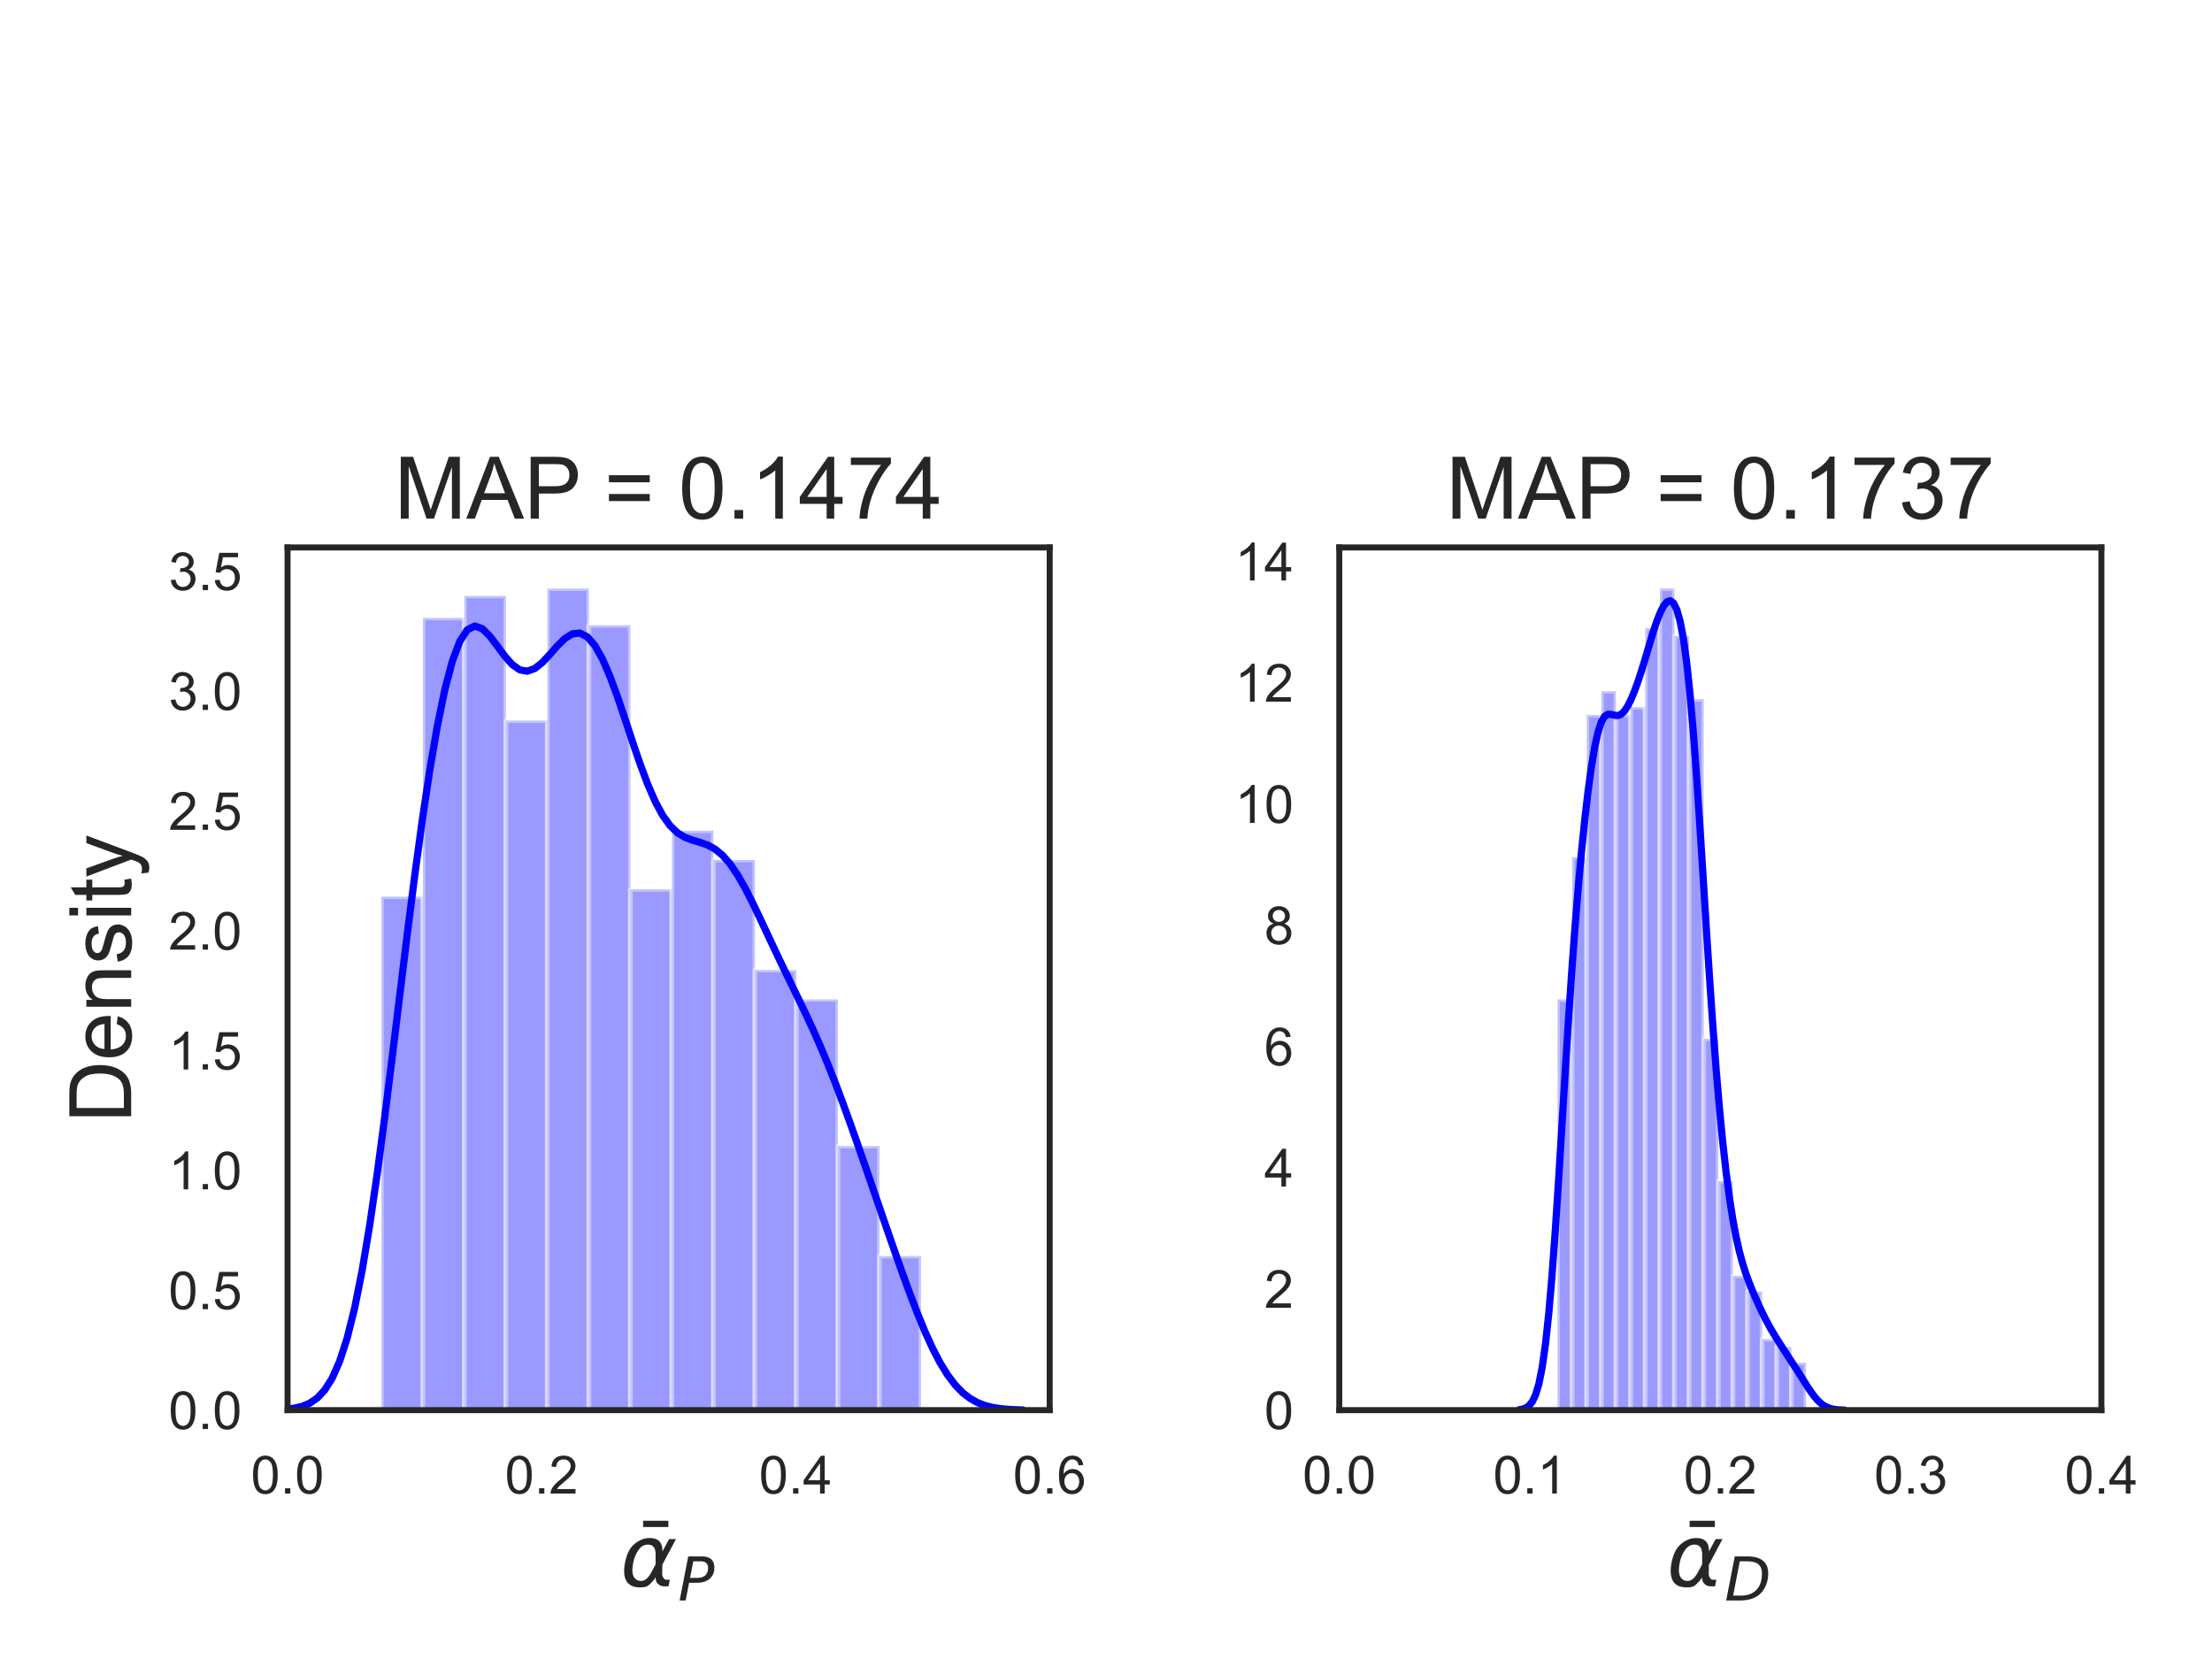<?xml version="1.0" encoding="utf-8" standalone="no"?>
<!DOCTYPE svg PUBLIC "-//W3C//DTD SVG 1.1//EN"
  "http://www.w3.org/Graphics/SVG/1.1/DTD/svg11.dtd">
<!-- Created with matplotlib (https://matplotlib.org/) -->
<svg height="345.6pt" version="1.1" viewBox="0 0 460.8 345.6" width="460.8pt" xmlns="http://www.w3.org/2000/svg" xmlns:xlink="http://www.w3.org/1999/xlink">
 <defs>
  <style type="text/css">
*{stroke-linecap:butt;stroke-linejoin:round;}
  </style>
 </defs>
 <g id="figure_1">
  <g id="patch_1">
   <path d="M 0 345.6 
L 460.8 345.6 
L 460.8 0 
L 0 0 
z
" style="fill:#ffffff;"/>
  </g>
  <g id="axes_1">
   <g id="patch_2">
    <path d="M 59.904 293.76 
L 218.667 293.76 
L 218.667 114.048 
L 59.904 114.048 
z
" style="fill:#ffffff;"/>
   </g>
   <g id="matplotlib.axis_1">
    <g id="xtick_1">
     <g id="text_1">
      <!-- 0.0 -->
      <defs>
       <path d="M 4.156 35.297 
Q 4.156 48 6.766 55.734 
Q 9.375 63.484 14.516 67.672 
Q 19.672 71.875 27.484 71.875 
Q 33.25 71.875 37.594 69.547 
Q 41.938 67.234 44.766 62.859 
Q 47.609 58.5 49.219 52.219 
Q 50.828 45.953 50.828 35.297 
Q 50.828 22.703 48.234 14.969 
Q 45.656 7.234 40.5 3 
Q 35.359 -1.219 27.484 -1.219 
Q 17.141 -1.219 11.234 6.203 
Q 4.156 15.141 4.156 35.297 
z
M 13.188 35.297 
Q 13.188 17.672 17.312 11.828 
Q 21.438 6 27.484 6 
Q 33.547 6 37.672 11.859 
Q 41.797 17.719 41.797 35.297 
Q 41.797 52.984 37.672 58.781 
Q 33.547 64.594 27.391 64.594 
Q 21.344 64.594 17.719 59.469 
Q 13.188 52.938 13.188 35.297 
z
" id="ArialMT-48"/>
       <path d="M 9.078 0 
L 9.078 10.016 
L 19.094 10.016 
L 19.094 0 
z
" id="ArialMT-46"/>
      </defs>
      <g style="fill:#262626;" transform="translate(52.259 311.134)scale(0.11 -0.11)">
       <use xlink:href="#ArialMT-48"/>
       <use x="55.615" xlink:href="#ArialMT-46"/>
       <use x="83.398" xlink:href="#ArialMT-48"/>
      </g>
     </g>
    </g>
    <g id="xtick_2">
     <g id="text_2">
      <!-- 0.2 -->
      <defs>
       <path d="M 50.344 8.453 
L 50.344 0 
L 3.031 0 
Q 2.938 3.172 4.047 6.109 
Q 5.859 10.938 9.828 15.625 
Q 13.812 20.312 21.344 26.469 
Q 33.016 36.031 37.109 41.625 
Q 41.219 47.219 41.219 52.203 
Q 41.219 57.422 37.469 61 
Q 33.734 64.594 27.734 64.594 
Q 21.391 64.594 17.578 60.781 
Q 13.766 56.984 13.719 50.25 
L 4.688 51.172 
Q 5.609 61.281 11.656 66.578 
Q 17.719 71.875 27.938 71.875 
Q 38.234 71.875 44.234 66.156 
Q 50.25 60.453 50.25 52 
Q 50.25 47.703 48.484 43.547 
Q 46.734 39.406 42.656 34.812 
Q 38.578 30.219 29.109 22.219 
Q 21.188 15.578 18.938 13.203 
Q 16.703 10.844 15.234 8.453 
z
" id="ArialMT-50"/>
      </defs>
      <g style="fill:#262626;" transform="translate(105.18 311.134)scale(0.11 -0.11)">
       <use xlink:href="#ArialMT-48"/>
       <use x="55.615" xlink:href="#ArialMT-46"/>
       <use x="83.398" xlink:href="#ArialMT-50"/>
      </g>
     </g>
    </g>
    <g id="xtick_3">
     <g id="text_3">
      <!-- 0.4 -->
      <defs>
       <path d="M 32.328 0 
L 32.328 17.141 
L 1.266 17.141 
L 1.266 25.203 
L 33.938 71.578 
L 41.109 71.578 
L 41.109 25.203 
L 50.781 25.203 
L 50.781 17.141 
L 41.109 17.141 
L 41.109 0 
z
M 32.328 25.203 
L 32.328 57.469 
L 9.906 25.203 
z
" id="ArialMT-52"/>
      </defs>
      <g style="fill:#262626;" transform="translate(158.101 311.134)scale(0.11 -0.11)">
       <use xlink:href="#ArialMT-48"/>
       <use x="55.615" xlink:href="#ArialMT-46"/>
       <use x="83.398" xlink:href="#ArialMT-52"/>
      </g>
     </g>
    </g>
    <g id="xtick_4">
     <g id="text_4">
      <!-- 0.6 -->
      <defs>
       <path d="M 49.75 54.047 
L 41.016 53.375 
Q 39.844 58.547 37.703 60.891 
Q 34.125 64.656 28.906 64.656 
Q 24.703 64.656 21.531 62.312 
Q 17.391 59.281 14.984 53.469 
Q 12.594 47.656 12.5 36.922 
Q 15.672 41.75 20.266 44.094 
Q 24.859 46.438 29.891 46.438 
Q 38.672 46.438 44.844 39.969 
Q 51.031 33.5 51.031 23.25 
Q 51.031 16.5 48.125 10.719 
Q 45.219 4.938 40.141 1.859 
Q 35.062 -1.219 28.609 -1.219 
Q 17.625 -1.219 10.688 6.859 
Q 3.766 14.938 3.766 33.5 
Q 3.766 54.25 11.422 63.672 
Q 18.109 71.875 29.438 71.875 
Q 37.891 71.875 43.281 67.141 
Q 48.688 62.406 49.75 54.047 
z
M 13.875 23.188 
Q 13.875 18.656 15.797 14.5 
Q 17.719 10.359 21.188 8.172 
Q 24.656 6 28.469 6 
Q 34.031 6 38.031 10.484 
Q 42.047 14.984 42.047 22.703 
Q 42.047 30.125 38.078 34.391 
Q 34.125 38.672 28.125 38.672 
Q 22.172 38.672 18.016 34.391 
Q 13.875 30.125 13.875 23.188 
z
" id="ArialMT-54"/>
      </defs>
      <g style="fill:#262626;" transform="translate(211.022 311.134)scale(0.11 -0.11)">
       <use xlink:href="#ArialMT-48"/>
       <use x="55.615" xlink:href="#ArialMT-46"/>
       <use x="83.398" xlink:href="#ArialMT-54"/>
      </g>
     </g>
    </g>
    <g id="text_5">
     <!-- $\bar{\alpha}_{P}$ -->
     <defs>
      <path d="M -39.406 74.516 
L -10.203 74.516 
L -10.203 67.281 
L -39.406 67.281 
z
" id="DejaVuSans-772"/>
      <path d="M 40.922 25.438 
L 40.969 36.719 
Q 41.016 48.25 32.328 48.297 
Q 25.828 48.344 21.781 42.922 
Q 16.703 36.234 14.984 27.297 
Q 12.891 16.547 15.531 11.422 
Q 18.266 6.203 24.172 6.203 
Q 30.719 6.203 36.234 16.609 
z
M 33.844 55.906 
Q 49.078 56.156 48.875 40.375 
Q 48.875 40.375 56.5 54.688 
L 64.5 54.688 
L 48.734 25.047 
L 48.578 14.359 
Q 48.578 11.969 49.906 9.969 
Q 51.422 7.625 52.984 7.625 
L 57.328 7.625 
L 55.859 0 
L 50.438 0 
Q 45.844 0 42.531 4.109 
Q 40.969 6.156 40.922 10.453 
Q 37.75 5.219 32.281 0.781 
Q 29.688 -1.266 22.703 -1.219 
Q 11.281 -1.125 7.125 6.203 
Q 2.875 13.812 5.516 27.297 
Q 8.344 41.797 15.766 48.391 
Q 24.125 55.766 33.844 55.906 
z
" id="DejaVuSans-Oblique-945"/>
      <path d="M 16.891 72.906 
L 39.703 72.906 
Q 49.656 72.906 54.875 68.266 
Q 60.109 63.625 60.109 54.688 
Q 60.109 42.672 52.391 35.984 
Q 44.672 29.297 30.719 29.297 
L 18.312 29.297 
L 12.594 0 
L 2.688 0 
z
M 25.203 64.797 
L 19.922 37.406 
L 32.328 37.406 
Q 40.719 37.406 45.203 41.703 
Q 49.703 46 49.703 54 
Q 49.703 59.125 46.656 61.953 
Q 43.609 64.797 38.094 64.797 
z
" id="DejaVuSans-Oblique-80"/>
     </defs>
     <g style="fill:#262626;" transform="translate(129.206 330.482)scale(0.18 -0.18)">
      <use transform="translate(65.886 1.484)" xlink:href="#DejaVuSans-772"/>
      <use transform="translate(0 0.109)" xlink:href="#DejaVuSans-Oblique-945"/>
      <use transform="translate(66.875 -16.297)scale(0.7)" xlink:href="#DejaVuSans-Oblique-80"/>
     </g>
    </g>
   </g>
   <g id="matplotlib.axis_2">
    <g id="ytick_1">
     <g id="text_6">
      <!-- 0.0 -->
      <g style="fill:#262626;" transform="translate(35.114 297.697)scale(0.11 -0.11)">
       <use xlink:href="#ArialMT-48"/>
       <use x="55.615" xlink:href="#ArialMT-46"/>
       <use x="83.398" xlink:href="#ArialMT-48"/>
      </g>
     </g>
    </g>
    <g id="ytick_2">
     <g id="text_7">
      <!-- 0.5 -->
      <defs>
       <path d="M 4.156 18.75 
L 13.375 19.531 
Q 14.406 12.797 18.141 9.391 
Q 21.875 6 27.156 6 
Q 33.5 6 37.891 10.781 
Q 42.281 15.578 42.281 23.484 
Q 42.281 31 38.062 35.344 
Q 33.844 39.703 27 39.703 
Q 22.75 39.703 19.328 37.766 
Q 15.922 35.844 13.969 32.766 
L 5.719 33.844 
L 12.641 70.609 
L 48.25 70.609 
L 48.25 62.203 
L 19.672 62.203 
L 15.828 42.969 
Q 22.266 47.469 29.344 47.469 
Q 38.719 47.469 45.156 40.969 
Q 51.609 34.469 51.609 24.266 
Q 51.609 14.547 45.953 7.469 
Q 39.062 -1.219 27.156 -1.219 
Q 17.391 -1.219 11.203 4.25 
Q 5.031 9.719 4.156 18.75 
z
" id="ArialMT-53"/>
      </defs>
      <g style="fill:#262626;" transform="translate(35.114 272.73)scale(0.11 -0.11)">
       <use xlink:href="#ArialMT-48"/>
       <use x="55.615" xlink:href="#ArialMT-46"/>
       <use x="83.398" xlink:href="#ArialMT-53"/>
      </g>
     </g>
    </g>
    <g id="ytick_3">
     <g id="text_8">
      <!-- 1.0 -->
      <defs>
       <path d="M 37.25 0 
L 28.469 0 
L 28.469 56 
Q 25.297 52.984 20.141 49.953 
Q 14.984 46.922 10.891 45.406 
L 10.891 53.906 
Q 18.266 57.375 23.781 62.297 
Q 29.297 67.234 31.594 71.875 
L 37.25 71.875 
z
" id="ArialMT-49"/>
      </defs>
      <g style="fill:#262626;" transform="translate(35.114 247.763)scale(0.11 -0.11)">
       <use xlink:href="#ArialMT-49"/>
       <use x="55.615" xlink:href="#ArialMT-46"/>
       <use x="83.398" xlink:href="#ArialMT-48"/>
      </g>
     </g>
    </g>
    <g id="ytick_4">
     <g id="text_9">
      <!-- 1.5 -->
      <g style="fill:#262626;" transform="translate(35.114 222.796)scale(0.11 -0.11)">
       <use xlink:href="#ArialMT-49"/>
       <use x="55.615" xlink:href="#ArialMT-46"/>
       <use x="83.398" xlink:href="#ArialMT-53"/>
      </g>
     </g>
    </g>
    <g id="ytick_5">
     <g id="text_10">
      <!-- 2.0 -->
      <g style="fill:#262626;" transform="translate(35.114 197.83)scale(0.11 -0.11)">
       <use xlink:href="#ArialMT-50"/>
       <use x="55.615" xlink:href="#ArialMT-46"/>
       <use x="83.398" xlink:href="#ArialMT-48"/>
      </g>
     </g>
    </g>
    <g id="ytick_6">
     <g id="text_11">
      <!-- 2.5 -->
      <g style="fill:#262626;" transform="translate(35.114 172.863)scale(0.11 -0.11)">
       <use xlink:href="#ArialMT-50"/>
       <use x="55.615" xlink:href="#ArialMT-46"/>
       <use x="83.398" xlink:href="#ArialMT-53"/>
      </g>
     </g>
    </g>
    <g id="ytick_7">
     <g id="text_12">
      <!-- 3.0 -->
      <defs>
       <path d="M 4.203 18.891 
L 12.984 20.062 
Q 14.5 12.594 18.141 9.297 
Q 21.781 6 27 6 
Q 33.203 6 37.469 10.297 
Q 41.75 14.594 41.75 20.953 
Q 41.75 27 37.797 30.922 
Q 33.844 34.859 27.734 34.859 
Q 25.25 34.859 21.531 33.891 
L 22.516 41.609 
Q 23.391 41.5 23.922 41.5 
Q 29.547 41.5 34.031 44.422 
Q 38.531 47.359 38.531 53.469 
Q 38.531 58.297 35.25 61.469 
Q 31.984 64.656 26.812 64.656 
Q 21.688 64.656 18.266 61.422 
Q 14.844 58.203 13.875 51.766 
L 5.078 53.328 
Q 6.688 62.156 12.391 67.016 
Q 18.109 71.875 26.609 71.875 
Q 32.469 71.875 37.391 69.359 
Q 42.328 66.844 44.938 62.5 
Q 47.562 58.156 47.562 53.266 
Q 47.562 48.641 45.062 44.828 
Q 42.578 41.016 37.703 38.766 
Q 44.047 37.312 47.562 32.688 
Q 51.078 28.078 51.078 21.141 
Q 51.078 11.766 44.234 5.25 
Q 37.406 -1.266 26.953 -1.266 
Q 17.531 -1.266 11.297 4.344 
Q 5.078 9.969 4.203 18.891 
z
" id="ArialMT-51"/>
      </defs>
      <g style="fill:#262626;" transform="translate(35.114 147.896)scale(0.11 -0.11)">
       <use xlink:href="#ArialMT-51"/>
       <use x="55.615" xlink:href="#ArialMT-46"/>
       <use x="83.398" xlink:href="#ArialMT-48"/>
      </g>
     </g>
    </g>
    <g id="ytick_8">
     <g id="text_13">
      <!-- 3.5 -->
      <g style="fill:#262626;" transform="translate(35.114 122.929)scale(0.11 -0.11)">
       <use xlink:href="#ArialMT-51"/>
       <use x="55.615" xlink:href="#ArialMT-46"/>
       <use x="83.398" xlink:href="#ArialMT-53"/>
      </g>
     </g>
    </g>
    <g id="text_14">
     <!-- Density -->
     <defs>
      <path d="M 7.719 0 
L 7.719 71.578 
L 32.375 71.578 
Q 40.719 71.578 45.125 70.562 
Q 51.266 69.141 55.609 65.438 
Q 61.281 60.641 64.078 53.188 
Q 66.891 45.75 66.891 36.188 
Q 66.891 28.031 64.984 21.734 
Q 63.094 15.438 60.109 11.297 
Q 57.125 7.172 53.578 4.797 
Q 50.047 2.438 45.047 1.219 
Q 40.047 0 33.547 0 
z
M 17.188 8.453 
L 32.469 8.453 
Q 39.547 8.453 43.578 9.766 
Q 47.609 11.078 50 13.484 
Q 53.375 16.844 55.25 22.531 
Q 57.125 28.219 57.125 36.328 
Q 57.125 47.562 53.438 53.594 
Q 49.75 59.625 44.484 61.672 
Q 40.672 63.141 32.234 63.141 
L 17.188 63.141 
z
" id="ArialMT-68"/>
      <path d="M 42.094 16.703 
L 51.172 15.578 
Q 49.031 7.625 43.219 3.219 
Q 37.406 -1.172 28.375 -1.172 
Q 17 -1.172 10.328 5.828 
Q 3.656 12.844 3.656 25.484 
Q 3.656 38.578 10.391 45.797 
Q 17.141 53.031 27.875 53.031 
Q 38.281 53.031 44.875 45.953 
Q 51.469 38.875 51.469 26.031 
Q 51.469 25.25 51.422 23.688 
L 12.75 23.688 
Q 13.234 15.141 17.578 10.594 
Q 21.922 6.062 28.422 6.062 
Q 33.25 6.062 36.672 8.594 
Q 40.094 11.141 42.094 16.703 
z
M 13.234 30.906 
L 42.188 30.906 
Q 41.609 37.453 38.875 40.719 
Q 34.672 45.797 27.984 45.797 
Q 21.922 45.797 17.797 41.75 
Q 13.672 37.703 13.234 30.906 
z
" id="ArialMT-101"/>
      <path d="M 6.594 0 
L 6.594 51.859 
L 14.5 51.859 
L 14.5 44.484 
Q 20.219 53.031 31 53.031 
Q 35.688 53.031 39.625 51.344 
Q 43.562 49.656 45.516 46.922 
Q 47.469 44.188 48.25 40.438 
Q 48.734 37.984 48.734 31.891 
L 48.734 0 
L 39.938 0 
L 39.938 31.547 
Q 39.938 36.922 38.906 39.578 
Q 37.891 42.234 35.281 43.812 
Q 32.672 45.406 29.156 45.406 
Q 23.531 45.406 19.453 41.844 
Q 15.375 38.281 15.375 28.328 
L 15.375 0 
z
" id="ArialMT-110"/>
      <path d="M 3.078 15.484 
L 11.766 16.844 
Q 12.5 11.625 15.844 8.844 
Q 19.188 6.062 25.203 6.062 
Q 31.25 6.062 34.172 8.516 
Q 37.109 10.984 37.109 14.312 
Q 37.109 17.281 34.516 19 
Q 32.719 20.172 25.531 21.969 
Q 15.875 24.422 12.141 26.203 
Q 8.406 27.984 6.469 31.125 
Q 4.547 34.281 4.547 38.094 
Q 4.547 41.547 6.125 44.5 
Q 7.719 47.469 10.453 49.422 
Q 12.5 50.922 16.031 51.969 
Q 19.578 53.031 23.641 53.031 
Q 29.734 53.031 34.344 51.266 
Q 38.969 49.516 41.156 46.5 
Q 43.359 43.5 44.188 38.484 
L 35.594 37.312 
Q 35.016 41.312 32.203 43.547 
Q 29.391 45.797 24.266 45.797 
Q 18.219 45.797 15.625 43.797 
Q 13.031 41.797 13.031 39.109 
Q 13.031 37.406 14.109 36.031 
Q 15.188 34.625 17.484 33.688 
Q 18.797 33.203 25.25 31.453 
Q 34.578 28.953 38.25 27.359 
Q 41.938 25.781 44.031 22.75 
Q 46.141 19.734 46.141 15.234 
Q 46.141 10.844 43.578 6.953 
Q 41.016 3.078 36.172 0.953 
Q 31.344 -1.172 25.25 -1.172 
Q 15.141 -1.172 9.844 3.031 
Q 4.547 7.234 3.078 15.484 
z
" id="ArialMT-115"/>
      <path d="M 6.641 61.469 
L 6.641 71.578 
L 15.438 71.578 
L 15.438 61.469 
z
M 6.641 0 
L 6.641 51.859 
L 15.438 51.859 
L 15.438 0 
z
" id="ArialMT-105"/>
      <path d="M 25.781 7.859 
L 27.047 0.094 
Q 23.344 -0.688 20.406 -0.688 
Q 15.625 -0.688 12.984 0.828 
Q 10.359 2.344 9.281 4.812 
Q 8.203 7.281 8.203 15.188 
L 8.203 45.016 
L 1.766 45.016 
L 1.766 51.859 
L 8.203 51.859 
L 8.203 64.703 
L 16.938 69.969 
L 16.938 51.859 
L 25.781 51.859 
L 25.781 45.016 
L 16.938 45.016 
L 16.938 14.703 
Q 16.938 10.938 17.406 9.859 
Q 17.875 8.797 18.922 8.156 
Q 19.969 7.516 21.922 7.516 
Q 23.391 7.516 25.781 7.859 
z
" id="ArialMT-116"/>
      <path d="M 6.203 -19.969 
L 5.219 -11.719 
Q 8.109 -12.5 10.25 -12.5 
Q 13.188 -12.5 14.938 -11.516 
Q 16.703 -10.547 17.828 -8.797 
Q 18.656 -7.469 20.516 -2.25 
Q 20.75 -1.516 21.297 -0.094 
L 1.609 51.859 
L 11.078 51.859 
L 21.875 21.828 
Q 23.969 16.109 25.641 9.812 
Q 27.156 15.875 29.25 21.625 
L 40.328 51.859 
L 49.125 51.859 
L 29.391 -0.875 
Q 26.219 -9.422 24.469 -12.641 
Q 22.125 -17 19.094 -19.016 
Q 16.062 -21.047 11.859 -21.047 
Q 9.328 -21.047 6.203 -19.969 
z
" id="ArialMT-121"/>
     </defs>
     <g style="fill:#262626;" transform="translate(27.326 233.913)rotate(-90)scale(0.18 -0.18)">
      <use xlink:href="#ArialMT-68"/>
      <use x="72.217" xlink:href="#ArialMT-101"/>
      <use x="127.832" xlink:href="#ArialMT-110"/>
      <use x="183.447" xlink:href="#ArialMT-115"/>
      <use x="233.447" xlink:href="#ArialMT-105"/>
      <use x="255.664" xlink:href="#ArialMT-116"/>
      <use x="283.447" xlink:href="#ArialMT-121"/>
     </g>
    </g>
   </g>
   <g id="patch_3">
    <path clip-path="url(#p04d446d3ac)" d="M 79.45 293.76 
L 88.096 293.76 
L 88.096 186.789 
L 79.45 186.789 
z
" style="fill:#0000ff;opacity:0.4;stroke:#ffffff;stroke-linejoin:miter;"/>
   </g>
   <g id="patch_4">
    <path clip-path="url(#p04d446d3ac)" d="M 88.096 293.76 
L 96.742 293.76 
L 96.742 128.718 
L 88.096 128.718 
z
" style="fill:#0000ff;opacity:0.4;stroke:#ffffff;stroke-linejoin:miter;"/>
   </g>
   <g id="patch_5">
    <path clip-path="url(#p04d446d3ac)" d="M 96.742 293.76 
L 105.388 293.76 
L 105.388 124.134 
L 96.742 124.134 
z
" style="fill:#0000ff;opacity:0.4;stroke:#ffffff;stroke-linejoin:miter;"/>
   </g>
   <g id="patch_6">
    <path clip-path="url(#p04d446d3ac)" d="M 105.388 293.76 
L 114.034 293.76 
L 114.034 150.113 
L 105.388 150.113 
z
" style="fill:#0000ff;opacity:0.4;stroke:#ffffff;stroke-linejoin:miter;"/>
   </g>
   <g id="patch_7">
    <path clip-path="url(#p04d446d3ac)" d="M 114.034 293.76 
L 122.68 293.76 
L 122.68 122.606 
L 114.034 122.606 
z
" style="fill:#0000ff;opacity:0.4;stroke:#ffffff;stroke-linejoin:miter;"/>
   </g>
   <g id="patch_8">
    <path clip-path="url(#p04d446d3ac)" d="M 122.68 293.76 
L 131.326 293.76 
L 131.326 130.247 
L 122.68 130.247 
z
" style="fill:#0000ff;opacity:0.4;stroke:#ffffff;stroke-linejoin:miter;"/>
   </g>
   <g id="patch_9">
    <path clip-path="url(#p04d446d3ac)" d="M 131.326 293.76 
L 139.972 293.76 
L 139.972 185.26 
L 131.326 185.26 
z
" style="fill:#0000ff;opacity:0.4;stroke:#ffffff;stroke-linejoin:miter;"/>
   </g>
   <g id="patch_10">
    <path clip-path="url(#p04d446d3ac)" d="M 139.972 293.76 
L 148.619 293.76 
L 148.619 173.035 
L 139.972 173.035 
z
" style="fill:#0000ff;opacity:0.4;stroke:#ffffff;stroke-linejoin:miter;"/>
   </g>
   <g id="patch_11">
    <path clip-path="url(#p04d446d3ac)" d="M 148.619 293.76 
L 157.265 293.76 
L 157.265 179.148 
L 148.619 179.148 
z
" style="fill:#0000ff;opacity:0.4;stroke:#ffffff;stroke-linejoin:miter;"/>
   </g>
   <g id="patch_12">
    <path clip-path="url(#p04d446d3ac)" d="M 157.265 293.76 
L 165.911 293.76 
L 165.911 202.07 
L 157.265 202.07 
z
" style="fill:#0000ff;opacity:0.4;stroke:#ffffff;stroke-linejoin:miter;"/>
   </g>
   <g id="patch_13">
    <path clip-path="url(#p04d446d3ac)" d="M 165.911 293.76 
L 174.557 293.76 
L 174.557 208.183 
L 165.911 208.183 
z
" style="fill:#0000ff;opacity:0.4;stroke:#ffffff;stroke-linejoin:miter;"/>
   </g>
   <g id="patch_14">
    <path clip-path="url(#p04d446d3ac)" d="M 174.557 293.76 
L 183.203 293.76 
L 183.203 238.746 
L 174.557 238.746 
z
" style="fill:#0000ff;opacity:0.4;stroke:#ffffff;stroke-linejoin:miter;"/>
   </g>
   <g id="patch_15">
    <path clip-path="url(#p04d446d3ac)" d="M 183.203 293.76 
L 191.849 293.76 
L 191.849 261.669 
L 183.203 261.669 
z
" style="fill:#0000ff;opacity:0.4;stroke:#ffffff;stroke-linejoin:miter;"/>
   </g>
   <g id="line2d_1">
    <path clip-path="url(#p04d446d3ac)" d="M 58.244 293.657 
L 59.808 293.547 
L 61.372 293.339 
L 62.936 292.964 
L 64.499 292.319 
L 66.063 291.26 
L 67.627 289.601 
L 69.191 287.121 
L 70.754 283.582 
L 72.318 278.757 
L 73.882 272.47 
L 75.446 264.632 
L 77.009 255.274 
L 78.573 244.557 
L 80.137 232.759 
L 81.701 220.245 
L 83.264 207.421 
L 84.828 194.689 
L 86.392 182.418 
L 87.955 170.93 
L 89.519 160.501 
L 91.083 151.373 
L 92.647 143.753 
L 94.21 137.805 
L 95.774 133.624 
L 97.338 131.202 
L 98.902 130.405 
L 100.465 130.967 
L 102.029 132.506 
L 103.593 134.568 
L 105.157 136.687 
L 106.72 138.449 
L 108.284 139.548 
L 109.848 139.821 
L 111.411 139.262 
L 112.975 138.015 
L 114.539 136.337 
L 116.103 134.557 
L 117.666 133.021 
L 119.23 132.047 
L 120.794 131.881 
L 122.358 132.677 
L 123.921 134.485 
L 125.485 137.258 
L 127.049 140.86 
L 128.613 145.092 
L 130.176 149.708 
L 131.74 154.442 
L 133.304 159.027 
L 134.867 163.226 
L 136.431 166.849 
L 137.995 169.776 
L 139.559 171.97 
L 141.122 173.479 
L 142.686 174.433 
L 144.25 175.025 
L 145.814 175.481 
L 147.377 176.03 
L 148.941 176.874 
L 150.505 178.155 
L 152.069 179.946 
L 153.632 182.241 
L 155.196 184.974 
L 156.76 188.033 
L 158.324 191.292 
L 159.887 194.632 
L 161.451 197.965 
L 163.015 201.245 
L 164.578 204.469 
L 166.142 207.672 
L 167.706 210.916 
L 169.27 214.271 
L 170.833 217.796 
L 172.397 221.53 
L 173.961 225.481 
L 175.525 229.63 
L 177.088 233.939 
L 178.652 238.362 
L 180.216 242.856 
L 181.78 247.386 
L 183.343 251.926 
L 184.907 256.453 
L 186.471 260.942 
L 188.034 265.353 
L 189.598 269.629 
L 191.162 273.7 
L 192.726 277.487 
L 194.289 280.912 
L 195.853 283.911 
L 197.417 286.448 
L 198.981 288.512 
L 200.544 290.126 
L 202.108 291.336 
L 203.672 292.205 
L 205.236 292.801 
L 206.799 293.193 
L 208.363 293.438 
L 209.927 293.585 
L 211.491 293.669 
L 213.054 293.715 
" style="fill:none;stroke:#0000ff;stroke-linecap:round;stroke-width:1.5;"/>
   </g>
   <g id="patch_16">
    <path d="M 59.904 293.76 
L 59.904 114.048 
" style="fill:none;stroke:#262626;stroke-linecap:square;stroke-linejoin:miter;stroke-width:1.25;"/>
   </g>
   <g id="patch_17">
    <path d="M 218.667 293.76 
L 218.667 114.048 
" style="fill:none;stroke:#262626;stroke-linecap:square;stroke-linejoin:miter;stroke-width:1.25;"/>
   </g>
   <g id="patch_18">
    <path d="M 59.904 293.76 
L 218.667 293.76 
" style="fill:none;stroke:#262626;stroke-linecap:square;stroke-linejoin:miter;stroke-width:1.25;"/>
   </g>
   <g id="patch_19">
    <path d="M 59.904 114.048 
L 218.667 114.048 
" style="fill:none;stroke:#262626;stroke-linecap:square;stroke-linejoin:miter;stroke-width:1.25;"/>
   </g>
   <g id="text_15">
    <!-- MAP = 0.1474 -->
    <defs>
     <path d="M 7.422 0 
L 7.422 71.578 
L 21.688 71.578 
L 38.625 20.906 
Q 40.969 13.812 42.047 10.297 
Q 43.266 14.203 45.844 21.781 
L 62.984 71.578 
L 75.734 71.578 
L 75.734 0 
L 66.609 0 
L 66.609 59.906 
L 45.797 0 
L 37.25 0 
L 16.547 60.938 
L 16.547 0 
z
" id="ArialMT-77"/>
     <path d="M -0.141 0 
L 27.344 71.578 
L 37.547 71.578 
L 66.844 0 
L 56.062 0 
L 47.703 21.688 
L 17.781 21.688 
L 9.906 0 
z
M 20.516 29.391 
L 44.781 29.391 
L 37.312 49.219 
Q 33.891 58.25 32.234 64.062 
Q 30.859 57.172 28.375 50.391 
z
" id="ArialMT-65"/>
     <path d="M 7.719 0 
L 7.719 71.578 
L 34.719 71.578 
Q 41.844 71.578 45.609 70.906 
Q 50.875 70.016 54.438 67.547 
Q 58.016 65.094 60.188 60.641 
Q 62.359 56.203 62.359 50.875 
Q 62.359 41.75 56.547 35.422 
Q 50.734 29.109 35.547 29.109 
L 17.188 29.109 
L 17.188 0 
z
M 17.188 37.547 
L 35.688 37.547 
Q 44.875 37.547 48.734 40.969 
Q 52.594 44.391 52.594 50.594 
Q 52.594 55.078 50.312 58.266 
Q 48.047 61.469 44.344 62.5 
Q 41.938 63.141 35.5 63.141 
L 17.188 63.141 
z
" id="ArialMT-80"/>
     <path id="ArialMT-32"/>
     <path d="M 52.828 42.094 
L 5.562 42.094 
L 5.562 50.297 
L 52.828 50.297 
z
M 52.828 20.359 
L 5.562 20.359 
L 5.562 28.562 
L 52.828 28.562 
z
" id="ArialMT-61"/>
     <path d="M 4.734 62.203 
L 4.734 70.656 
L 51.078 70.656 
L 51.078 63.812 
Q 44.234 56.547 37.516 44.484 
Q 30.812 32.422 27.156 19.672 
Q 24.516 10.688 23.781 0 
L 14.75 0 
Q 14.891 8.453 18.062 20.406 
Q 21.234 32.375 27.172 43.484 
Q 33.109 54.594 39.797 62.203 
z
" id="ArialMT-55"/>
    </defs>
    <g style="fill:#262626;" transform="translate(82.158 108.048)scale(0.18 -0.18)">
     <use xlink:href="#ArialMT-77"/>
     <use x="83.301" xlink:href="#ArialMT-65"/>
     <use x="150" xlink:href="#ArialMT-80"/>
     <use x="214.949" xlink:href="#ArialMT-32"/>
     <use x="242.732" xlink:href="#ArialMT-61"/>
     <use x="301.131" xlink:href="#ArialMT-32"/>
     <use x="328.914" xlink:href="#ArialMT-48"/>
     <use x="384.529" xlink:href="#ArialMT-46"/>
     <use x="412.312" xlink:href="#ArialMT-49"/>
     <use x="467.928" xlink:href="#ArialMT-52"/>
     <use x="523.543" xlink:href="#ArialMT-55"/>
     <use x="579.158" xlink:href="#ArialMT-52"/>
    </g>
   </g>
  </g>
  <g id="axes_2">
   <g id="patch_20">
    <path d="M 278.997 293.76 
L 437.76 293.76 
L 437.76 114.048 
L 278.997 114.048 
z
" style="fill:#ffffff;"/>
   </g>
   <g id="matplotlib.axis_3">
    <g id="xtick_5">
     <g id="text_16">
      <!-- 0.0 -->
      <g style="fill:#262626;" transform="translate(271.352 311.134)scale(0.11 -0.11)">
       <use xlink:href="#ArialMT-48"/>
       <use x="55.615" xlink:href="#ArialMT-46"/>
       <use x="83.398" xlink:href="#ArialMT-48"/>
      </g>
     </g>
    </g>
    <g id="xtick_6">
     <g id="text_17">
      <!-- 0.1 -->
      <g style="fill:#262626;" transform="translate(311.043 311.134)scale(0.11 -0.11)">
       <use xlink:href="#ArialMT-48"/>
       <use x="55.615" xlink:href="#ArialMT-46"/>
       <use x="83.398" xlink:href="#ArialMT-49"/>
      </g>
     </g>
    </g>
    <g id="xtick_7">
     <g id="text_18">
      <!-- 0.2 -->
      <g style="fill:#262626;" transform="translate(350.733 311.134)scale(0.11 -0.11)">
       <use xlink:href="#ArialMT-48"/>
       <use x="55.615" xlink:href="#ArialMT-46"/>
       <use x="83.398" xlink:href="#ArialMT-50"/>
      </g>
     </g>
    </g>
    <g id="xtick_8">
     <g id="text_19">
      <!-- 0.3 -->
      <g style="fill:#262626;" transform="translate(390.424 311.134)scale(0.11 -0.11)">
       <use xlink:href="#ArialMT-48"/>
       <use x="55.615" xlink:href="#ArialMT-46"/>
       <use x="83.398" xlink:href="#ArialMT-51"/>
      </g>
     </g>
    </g>
    <g id="xtick_9">
     <g id="text_20">
      <!-- 0.4 -->
      <g style="fill:#262626;" transform="translate(430.115 311.134)scale(0.11 -0.11)">
       <use xlink:href="#ArialMT-48"/>
       <use x="55.615" xlink:href="#ArialMT-46"/>
       <use x="83.398" xlink:href="#ArialMT-52"/>
      </g>
     </g>
    </g>
    <g id="text_21">
     <!-- $\bar{\alpha}_{D}$ -->
     <defs>
      <path d="M 16.891 72.906 
L 38.094 72.906 
Q 54.984 72.906 63.594 65.75 
Q 72.219 58.594 72.219 44.484 
Q 72.219 35.156 68.938 26.531 
Q 65.672 17.922 59.906 12.016 
Q 54.109 5.953 45.172 2.969 
Q 36.234 0 24.031 0 
L 2.688 0 
z
M 25.203 64.797 
L 14.203 8.109 
L 27.094 8.109 
Q 43.656 8.109 52.734 17.625 
Q 61.812 27.156 61.812 44.484 
Q 61.812 54.984 55.953 59.891 
Q 50.094 64.797 37.594 64.797 
z
" id="DejaVuSans-Oblique-68"/>
     </defs>
     <g style="fill:#262626;" transform="translate(347.218 330.482)scale(0.18 -0.18)">
      <use transform="translate(65.886 1.484)" xlink:href="#DejaVuSans-772"/>
      <use transform="translate(0 0.109)" xlink:href="#DejaVuSans-Oblique-945"/>
      <use transform="translate(66.875 -16.297)scale(0.7)" xlink:href="#DejaVuSans-Oblique-68"/>
     </g>
    </g>
   </g>
   <g id="matplotlib.axis_4">
    <g id="ytick_9">
     <g id="text_22">
      <!-- 0 -->
      <g style="fill:#262626;" transform="translate(263.38 297.697)scale(0.11 -0.11)">
       <use xlink:href="#ArialMT-48"/>
      </g>
     </g>
    </g>
    <g id="ytick_10">
     <g id="text_23">
      <!-- 2 -->
      <g style="fill:#262626;" transform="translate(263.38 272.442)scale(0.11 -0.11)">
       <use xlink:href="#ArialMT-50"/>
      </g>
     </g>
    </g>
    <g id="ytick_11">
     <g id="text_24">
      <!-- 4 -->
      <g style="fill:#262626;" transform="translate(263.38 247.188)scale(0.11 -0.11)">
       <use xlink:href="#ArialMT-52"/>
      </g>
     </g>
    </g>
    <g id="ytick_12">
     <g id="text_25">
      <!-- 6 -->
      <g style="fill:#262626;" transform="translate(263.38 221.933)scale(0.11 -0.11)">
       <use xlink:href="#ArialMT-54"/>
      </g>
     </g>
    </g>
    <g id="ytick_13">
     <g id="text_26">
      <!-- 8 -->
      <defs>
       <path d="M 17.672 38.812 
Q 12.203 40.828 9.562 44.531 
Q 6.938 48.25 6.938 53.422 
Q 6.938 61.234 12.547 66.547 
Q 18.172 71.875 27.484 71.875 
Q 36.859 71.875 42.578 66.422 
Q 48.297 60.984 48.297 53.172 
Q 48.297 48.188 45.672 44.5 
Q 43.062 40.828 37.75 38.812 
Q 44.344 36.672 47.781 31.875 
Q 51.219 27.094 51.219 20.453 
Q 51.219 11.281 44.719 5.031 
Q 38.234 -1.219 27.641 -1.219 
Q 17.047 -1.219 10.547 5.047 
Q 4.047 11.328 4.047 20.703 
Q 4.047 27.688 7.594 32.391 
Q 11.141 37.109 17.672 38.812 
z
M 15.922 53.719 
Q 15.922 48.641 19.188 45.406 
Q 22.469 42.188 27.688 42.188 
Q 32.766 42.188 36.016 45.375 
Q 39.266 48.578 39.266 53.219 
Q 39.266 58.062 35.906 61.359 
Q 32.562 64.656 27.594 64.656 
Q 22.562 64.656 19.234 61.422 
Q 15.922 58.203 15.922 53.719 
z
M 13.094 20.656 
Q 13.094 16.891 14.875 13.375 
Q 16.656 9.859 20.172 7.922 
Q 23.688 6 27.734 6 
Q 34.031 6 38.125 10.047 
Q 42.234 14.109 42.234 20.359 
Q 42.234 26.703 38.016 30.859 
Q 33.797 35.016 27.438 35.016 
Q 21.234 35.016 17.156 30.906 
Q 13.094 26.812 13.094 20.656 
z
" id="ArialMT-56"/>
      </defs>
      <g style="fill:#262626;" transform="translate(263.38 196.679)scale(0.11 -0.11)">
       <use xlink:href="#ArialMT-56"/>
      </g>
     </g>
    </g>
    <g id="ytick_14">
     <g id="text_27">
      <!-- 10 -->
      <g style="fill:#262626;" transform="translate(257.263 171.424)scale(0.11 -0.11)">
       <use xlink:href="#ArialMT-49"/>
       <use x="55.615" xlink:href="#ArialMT-48"/>
      </g>
     </g>
    </g>
    <g id="ytick_15">
     <g id="text_28">
      <!-- 12 -->
      <g style="fill:#262626;" transform="translate(257.263 146.169)scale(0.11 -0.11)">
       <use xlink:href="#ArialMT-49"/>
       <use x="55.615" xlink:href="#ArialMT-50"/>
      </g>
     </g>
    </g>
    <g id="ytick_16">
     <g id="text_29">
      <!-- 14 -->
      <g style="fill:#262626;" transform="translate(257.263 120.915)scale(0.11 -0.11)">
       <use xlink:href="#ArialMT-49"/>
       <use x="55.615" xlink:href="#ArialMT-52"/>
      </g>
     </g>
    </g>
   </g>
   <g id="patch_21">
    <path clip-path="url(#p9deda15a58)" d="M 324.459 293.76 
L 327.505 293.76 
L 327.505 208.183 
L 324.459 208.183 
z
" style="fill:#0000ff;opacity:0.4;stroke:#ffffff;stroke-linejoin:miter;"/>
   </g>
   <g id="patch_22">
    <path clip-path="url(#p9deda15a58)" d="M 327.505 293.76 
L 330.55 293.76 
L 330.55 178.56 
L 327.505 178.56 
z
" style="fill:#0000ff;opacity:0.4;stroke:#ffffff;stroke-linejoin:miter;"/>
   </g>
   <g id="patch_23">
    <path clip-path="url(#p9deda15a58)" d="M 330.55 293.76 
L 333.596 293.76 
L 333.596 148.937 
L 330.55 148.937 
z
" style="fill:#0000ff;opacity:0.4;stroke:#ffffff;stroke-linejoin:miter;"/>
   </g>
   <g id="patch_24">
    <path clip-path="url(#p9deda15a58)" d="M 333.596 293.76 
L 336.641 293.76 
L 336.641 144 
L 333.596 144 
z
" style="fill:#0000ff;opacity:0.4;stroke:#ffffff;stroke-linejoin:miter;"/>
   </g>
   <g id="patch_25">
    <path clip-path="url(#p9deda15a58)" d="M 336.641 293.76 
L 339.686 293.76 
L 339.686 148.937 
L 336.641 148.937 
z
" style="fill:#0000ff;opacity:0.4;stroke:#ffffff;stroke-linejoin:miter;"/>
   </g>
   <g id="patch_26">
    <path clip-path="url(#p9deda15a58)" d="M 339.686 293.76 
L 342.732 293.76 
L 342.732 147.291 
L 339.686 147.291 
z
" style="fill:#0000ff;opacity:0.4;stroke:#ffffff;stroke-linejoin:miter;"/>
   </g>
   <g id="patch_27">
    <path clip-path="url(#p9deda15a58)" d="M 342.732 293.76 
L 345.777 293.76 
L 345.777 130.834 
L 342.732 130.834 
z
" style="fill:#0000ff;opacity:0.4;stroke:#ffffff;stroke-linejoin:miter;"/>
   </g>
   <g id="patch_28">
    <path clip-path="url(#p9deda15a58)" d="M 345.777 293.76 
L 348.823 293.76 
L 348.823 122.606 
L 345.777 122.606 
z
" style="fill:#0000ff;opacity:0.4;stroke:#ffffff;stroke-linejoin:miter;"/>
   </g>
   <g id="patch_29">
    <path clip-path="url(#p9deda15a58)" d="M 348.823 293.76 
L 351.868 293.76 
L 351.868 132.48 
L 348.823 132.48 
z
" style="fill:#0000ff;opacity:0.4;stroke:#ffffff;stroke-linejoin:miter;"/>
   </g>
   <g id="patch_30">
    <path clip-path="url(#p9deda15a58)" d="M 351.868 293.76 
L 354.913 293.76 
L 354.913 145.646 
L 351.868 145.646 
z
" style="fill:#0000ff;opacity:0.4;stroke:#ffffff;stroke-linejoin:miter;"/>
   </g>
   <g id="patch_31">
    <path clip-path="url(#p9deda15a58)" d="M 354.913 293.76 
L 357.959 293.76 
L 357.959 216.411 
L 354.913 216.411 
z
" style="fill:#0000ff;opacity:0.4;stroke:#ffffff;stroke-linejoin:miter;"/>
   </g>
   <g id="patch_32">
    <path clip-path="url(#p9deda15a58)" d="M 357.959 293.76 
L 361.004 293.76 
L 361.004 246.034 
L 357.959 246.034 
z
" style="fill:#0000ff;opacity:0.4;stroke:#ffffff;stroke-linejoin:miter;"/>
   </g>
   <g id="patch_33">
    <path clip-path="url(#p9deda15a58)" d="M 361.004 293.76 
L 364.05 293.76 
L 364.05 265.783 
L 361.004 265.783 
z
" style="fill:#0000ff;opacity:0.4;stroke:#ffffff;stroke-linejoin:miter;"/>
   </g>
   <g id="patch_34">
    <path clip-path="url(#p9deda15a58)" d="M 364.05 293.76 
L 367.095 293.76 
L 367.095 269.074 
L 364.05 269.074 
z
" style="fill:#0000ff;opacity:0.4;stroke:#ffffff;stroke-linejoin:miter;"/>
   </g>
   <g id="patch_35">
    <path clip-path="url(#p9deda15a58)" d="M 367.095 293.76 
L 370.14 293.76 
L 370.14 278.949 
L 367.095 278.949 
z
" style="fill:#0000ff;opacity:0.4;stroke:#ffffff;stroke-linejoin:miter;"/>
   </g>
   <g id="patch_36">
    <path clip-path="url(#p9deda15a58)" d="M 370.14 293.76 
L 373.186 293.76 
L 373.186 280.594 
L 370.14 280.594 
z
" style="fill:#0000ff;opacity:0.4;stroke:#ffffff;stroke-linejoin:miter;"/>
   </g>
   <g id="patch_37">
    <path clip-path="url(#p9deda15a58)" d="M 373.186 293.76 
L 376.231 293.76 
L 376.231 283.886 
L 373.186 283.886 
z
" style="fill:#0000ff;opacity:0.4;stroke:#ffffff;stroke-linejoin:miter;"/>
   </g>
   <g id="line2d_2">
    <path clip-path="url(#p9deda15a58)" d="M 316.485 293.666 
L 317.169 293.546 
L 317.853 293.301 
L 318.537 292.828 
L 319.221 291.977 
L 319.905 290.534 
L 320.589 288.238 
L 321.273 284.803 
L 321.957 279.968 
L 322.641 273.562 
L 323.325 265.563 
L 324.009 256.134 
L 324.694 245.622 
L 325.378 234.501 
L 326.062 223.285 
L 326.746 212.433 
L 327.43 202.275 
L 328.114 192.988 
L 328.798 184.615 
L 329.482 177.122 
L 330.166 170.461 
L 330.85 164.618 
L 331.534 159.629 
L 332.218 155.562 
L 332.902 152.482 
L 333.586 150.399 
L 334.27 149.233 
L 334.954 148.8 
L 335.638 148.826 
L 336.322 149.006 
L 337.006 149.064 
L 337.69 148.812 
L 338.374 148.167 
L 339.058 147.136 
L 339.743 145.775 
L 340.427 144.143 
L 341.111 142.287 
L 341.795 140.241 
L 342.479 138.042 
L 343.163 135.752 
L 343.847 133.452 
L 344.531 131.243 
L 345.215 129.229 
L 345.899 127.512 
L 346.583 126.191 
L 347.267 125.366 
L 347.951 125.145 
L 348.635 125.65 
L 349.319 127.025 
L 350.003 129.436 
L 350.687 133.061 
L 351.371 138.061 
L 352.055 144.536 
L 352.739 152.475 
L 353.423 161.715 
L 354.107 171.945 
L 354.792 182.739 
L 355.476 193.629 
L 356.16 204.184 
L 356.844 214.066 
L 357.528 223.063 
L 358.212 231.082 
L 358.896 238.115 
L 359.58 244.208 
L 360.264 249.427 
L 360.948 253.843 
L 361.632 257.536 
L 362.316 260.599 
L 363 263.142 
L 363.684 265.289 
L 364.368 267.161 
L 365.052 268.859 
L 365.736 270.452 
L 366.42 271.971 
L 367.104 273.42 
L 367.788 274.79 
L 368.472 276.073 
L 369.156 277.276 
L 369.841 278.413 
L 370.525 279.509 
L 371.209 280.581 
L 371.893 281.641 
L 372.577 282.694 
L 373.261 283.742 
L 373.945 284.793 
L 374.629 285.855 
L 375.313 286.932 
L 375.997 288.016 
L 376.681 289.083 
L 377.365 290.096 
L 378.049 291.011 
L 378.733 291.794 
L 379.417 292.423 
L 380.101 292.899 
L 380.785 293.235 
L 381.469 293.458 
L 382.153 293.596 
L 382.837 293.676 
L 383.521 293.72 
L 384.205 293.742 
" style="fill:none;stroke:#0000ff;stroke-linecap:round;stroke-width:1.5;"/>
   </g>
   <g id="patch_38">
    <path d="M 278.997 293.76 
L 278.997 114.048 
" style="fill:none;stroke:#262626;stroke-linecap:square;stroke-linejoin:miter;stroke-width:1.25;"/>
   </g>
   <g id="patch_39">
    <path d="M 437.76 293.76 
L 437.76 114.048 
" style="fill:none;stroke:#262626;stroke-linecap:square;stroke-linejoin:miter;stroke-width:1.25;"/>
   </g>
   <g id="patch_40">
    <path d="M 278.997 293.76 
L 437.76 293.76 
" style="fill:none;stroke:#262626;stroke-linecap:square;stroke-linejoin:miter;stroke-width:1.25;"/>
   </g>
   <g id="patch_41">
    <path d="M 278.997 114.048 
L 437.76 114.048 
" style="fill:none;stroke:#262626;stroke-linecap:square;stroke-linejoin:miter;stroke-width:1.25;"/>
   </g>
   <g id="text_30">
    <!-- MAP = 0.1737 -->
    <g style="fill:#262626;" transform="translate(301.251 108.048)scale(0.18 -0.18)">
     <use xlink:href="#ArialMT-77"/>
     <use x="83.301" xlink:href="#ArialMT-65"/>
     <use x="150" xlink:href="#ArialMT-80"/>
     <use x="214.949" xlink:href="#ArialMT-32"/>
     <use x="242.732" xlink:href="#ArialMT-61"/>
     <use x="301.131" xlink:href="#ArialMT-32"/>
     <use x="328.914" xlink:href="#ArialMT-48"/>
     <use x="384.529" xlink:href="#ArialMT-46"/>
     <use x="412.312" xlink:href="#ArialMT-49"/>
     <use x="467.928" xlink:href="#ArialMT-55"/>
     <use x="523.543" xlink:href="#ArialMT-51"/>
     <use x="579.158" xlink:href="#ArialMT-55"/>
    </g>
   </g>
  </g>
 </g>
 <defs>
  <clipPath id="p04d446d3ac">
   <rect height="179.712" width="158.763" x="59.904" y="114.048"/>
  </clipPath>
  <clipPath id="p9deda15a58">
   <rect height="179.712" width="158.763" x="278.997" y="114.048"/>
  </clipPath>
 </defs>
</svg>
